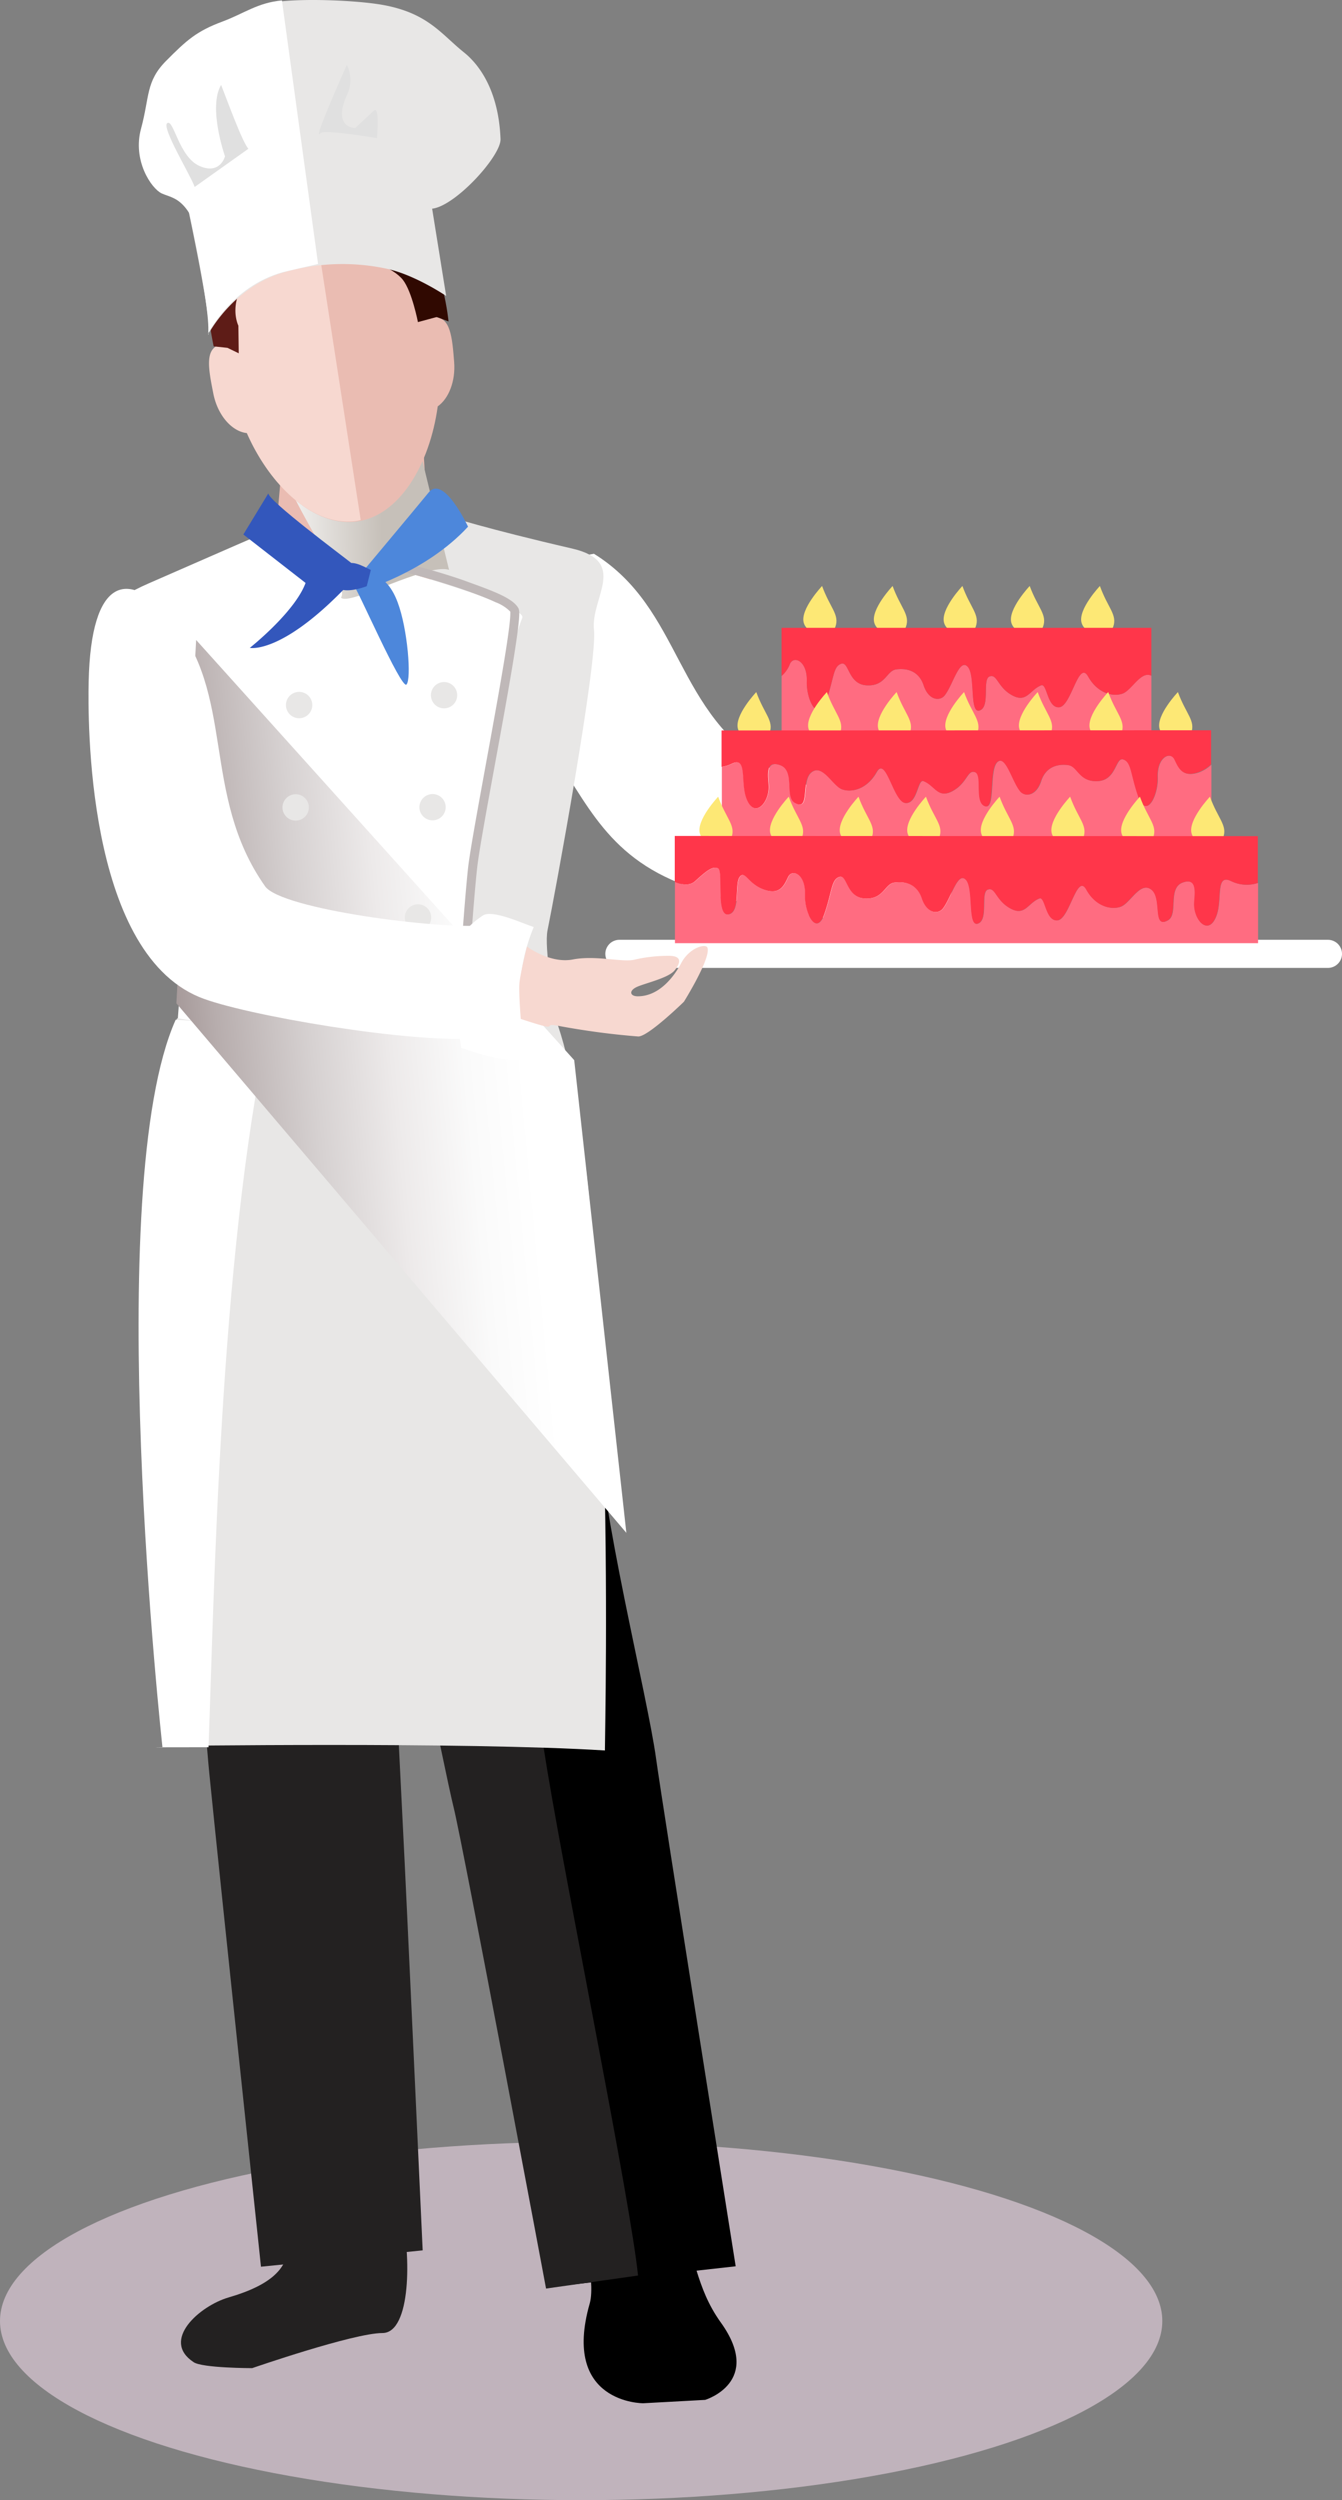 <svg xmlns="http://www.w3.org/2000/svg" xmlns:xlink="http://www.w3.org/1999/xlink" viewBox="0 0 344.07 640.83"><rect x="0" y="0" width="344.07" height="640.83" fill="#808080" stroke="none"/><defs><style>.cls-1{isolation:isolate;}.cls-2{fill:#c0b3bc;}.cls-3{fill:#fff;}.cls-4{fill:#232121;}.cls-5{fill:#e8e7e6;}.cls-6{fill:#eabcb2;}.cls-12,.cls-16,.cls-7{mix-blend-mode:multiply;}.cls-8{fill:url(#linear-gradient);}.cls-9{fill:#f7d8d0;}.cls-10{fill:#5e1c17;}.cls-11{fill:#300901;}.cls-12{fill:#e0e0e0;}.cls-13{fill:#bfb8b8;}.cls-14{fill:#4d87db;}.cls-15{fill:#3357bc;}.cls-16{fill:url(#linear-gradient-2);}.cls-17{fill:#fde875;}.cls-18{fill:#ff6c81;}.cls-19{fill:#ff364a;}</style><linearGradient id="linear-gradient" x1="607.73" y1="224.94" x2="654.65" y2="224.94" gradientTransform="translate(-546.91 -78.12) rotate(-1.81)" gradientUnits="userSpaceOnUse"><stop offset="0" stop-color="#fff"/><stop offset="0.64" stop-color="#c6c0b9"/></linearGradient><linearGradient id="linear-gradient-2" x1="-5872.21" y1="275.71" x2="-5703.98" y2="291.54" gradientTransform="matrix(-1, 0, 0, 1, -5737.41, 0)" gradientUnits="userSpaceOnUse"><stop offset="0" stop-color="#fff"/><stop offset="0.09" stop-color="#fafafa"/><stop offset="0.2" stop-color="#edeaea"/><stop offset="0.32" stop-color="#d6d1d1"/><stop offset="0.46" stop-color="#b7adad"/><stop offset="0.59" stop-color="#918282"/></linearGradient></defs><title>Ресурс 48</title><g class="cls-1"><g id="Слой_2" data-name="Слой 2"><g id="Слой_2-2" data-name="Слой 2"><ellipse class="cls-2" cx="149" cy="594.92" rx="149" ry="45.92"/><path class="cls-3" d="M140.39,143.9c-1.11,14.14-2.34,28.13-3.66,42.33,11.46,13.81,15.3,29.45,33.69,38.45s48.9,11,70.24,15.65c2.37-8.18,4.74-16.15,6.39-24.31-12.81-6-38.8-13.05-49-18.8-25.29-14.18-22.93-41.08-45.77-55.28C148.56,142.63,144.29,143.25,140.39,143.9Z"/><path d="M164.89,616l15.91-.87s15-4.54,4-19.84c-6.6-9.17-6.45-18.11-10.11-23s-25.95-3.88-25.95-3.88,4.14,16.11,2.46,22C143.85,616.1,164.89,616,164.89,616Z"/><path class="cls-4" d="M73.56,561.24C71.11,571,82,582.09,58.62,588.87c-7.44,2.17-17.45,11-9,16.58C51.83,607,64.65,607,64.65,607s26-9,33.4-9,7.34-20.4,4.89-30.2S73.56,561.24,73.56,561.24Z"/><path class="cls-5" d="M114.91,132.36s10,3.22,31.69,8.22c14.7,3.39,4.76,12.62,5.69,20.92s-10,67.65-11.9,76.89,10.29,52.18-1.41,68.19c-5.46,7.45-33.24-5.13-50.64-5,0-34.14-.67-130.67,1.18-149.14C90,147.86,114.91,132.36,114.91,132.36Z"/><path d="M134.55,286.31c7.48,14.94,19,59.25,19,79.19s12.48,69.13,14.67,85.34c1.5,11,20.4,130.05,20.4,130.05l-44.84,5s-22.73-120.21-25.21-130.17-19.92-80.94-19.92-80.94-8.14,83.84-3.15,93.8,8.66,104.21,8.66,104.21l-37.49,4.6S61.42,478,59,453.1,43.87,297.55,43.87,297.55Z"/><path class="cls-4" d="M53.67,454.61C56.15,479.51,66.91,581,66.91,581l41.46-4.19s-4.4-96-5-107.13c-1.13-23-4.53-91.22-4.53-91.22s15,74.89,17.47,84.84S140,586.6,140,586.6l23.58-3.34c-1.9-18.88-17.72-96.21-23.25-129.41-2.73-16.38-18.54-122.43-20.83-153.94l-75.65-2.78S51.17,429.71,53.67,454.61Z"/><path class="cls-6" d="M73.27,107.8,70,145s7.33,45.37,18.7,49.5,22.55-25.47,22.31-33.35-2.73-51.12-2.73-51.12Z"/><path class="cls-6" d="M111.09,164.57c-.26-7.87-2.75-51.12-2.75-51.12l-15.24-1-6.27,86.37C98.15,202.56,111.33,172.36,111.09,164.57Z"/><path class="cls-3" d="M67.67,136.64s-9.75,4.21-29.41,12.83c-10.38,4.54-13,8.16-13.95,16.47s20.39,61,22.24,70.18-7.17,67.1,1.14,78c5.59,7.34,36.46-16.89,67.86-16.43,0-34.15,9.49-116.57,18.36-139.36C135.59,154,67.67,136.64,67.67,136.64Z"/><g class="cls-7"><path class="cls-8" d="M66.83,102.75c-1-7.16,32.49,8.73,41.37,14.92l6.93,28.4c-5.53-1.88-25.77,9.42-27.7,7.11C90.27,148.66,70,125.61,66.83,102.75Z"/></g><path class="cls-6" d="M111.26,81.27c-2.42-16-7.46-29.12-30.42-25.91C52.11,59.35,57,76.61,59.32,96.24s17.24,39.19,31.91,37.47c11.16-1.34,18.94-14.62,21-29.55,2.82-2,4.58-6.42,4.21-11.34C115.93,86.4,115.52,81.2,111.26,81.27Z"/><path class="cls-9" d="M58.14,88.16a7.65,7.65,0,0,0-1.29.06c-4.47.88-3.44,6.13-2.17,12.6,1.09,5.61,4.74,9.76,8.6,10.19,5.93,13.46,16.93,23.86,27.78,22.58.48-.07,1-.2,1.42-.3l-12.07-78C55.94,58.79,56.14,72,58.14,88.16Z"/><path class="cls-10" d="M70.68,53.22c-4.05-1.53-11.1,1.38-15.29,6.54-3.7,4.55-3.15,8.14-2.34,16.67a97.56,97.56,0,0,0,1.73,12.35l3.54.38,2.89,1.4-.09-7.08s-3.07-6.07,3.09-13.07,17-5.28,17-5.28Z"/><path class="cls-11" d="M72.48,64.59c3.17,2.85,5.6,3.4,13.12,1.92s15.35,2.21,17.7,5.23,3.85,10.82,3.85,10.82l4.81-1.3L115,82.39s-1.3-14.1-7.69-23.21c-4.83-6.86-5.2-9.53-14.71-10.85-4.31-.59-19.34-1.85-21.93,4.89C69.45,56.4,72.48,64.59,72.48,64.59Z"/><path class="cls-5" d="M54.47,61.32C52,53.42,47,50.13,44.33,48.87s-10-7.75-7.77-15.88,3.64-12.8,8.9-18.1S50.77,8,57.5,5.52A105.56,105.56,0,0,0,68.2,1.18c4-1.82,22.45-1.35,30.36.16,11.29,2.14,14.7,7.54,20.36,12.06,2.5,2,8.86,8.09,9.41,22.24.18,4.36-12,17.7-17.9,17.88s-19.08-7.79-19.08-7.79Z"/><path class="cls-5" d="M114.39,75.86l-6.07-37.77S68.6,23.7,47.4,49.58c8.12,38.19,5.94,36.18,5.94,36.18s6.39-12.34,19.62-16a54,54,0,0,1,25.6-1C106,70.16,114.39,75.86,114.39,75.86Z"/><path class="cls-3" d="M42.59,15.6c-5.26,5.3-4.21,9.24-6.43,17.38s2.62,15.33,5.3,16.6c2,.92,4.54,1,7.08,5.08,5.91,27.44,4.8,30.81,4.8,30.81s6-12.06,19.21-15.72c.64-.19,8.47-1.93,9-2.09L72.28.11C66.06.68,62.55,3.47,57.1,5.5,50.37,8,47.85,10.31,42.59,15.6Z"/><path class="cls-12" d="M63.69,38.13c-1.55-1.66-5.5-12.56-7-16.37-3.42,5.8,1,18.32,1,18.32s-1.24,4.8-6.53,2.47-6.6-12-8.25-11,5.93,13.3,7,16.37Z"/><path class="cls-12" d="M82.17,34.13c-2.43,3,6.76-17.52,6.76-17.52a8.83,8.83,0,0,1,0,7.79c-3.76,8.49,2.15,8.41,2.15,8.41l4.72-4.41c1.66-1.56.84,7,.84,7S83,33.09,82.17,34.13Z"/><path class="cls-13" d="M120.59,299.53c-1-2.86-1.52-10.07-1.52-18.78h0c0-20.85,2.45-51,3.24-58.07h0c1-9.59,10.8-57.4,10.82-65.41h0a4,4,0,0,0-.14-1.21h0c-1.35-2.85-7.23-4.79-14.14-7.32h0A142.28,142.28,0,0,0,101,143.81h0l-.36,2.22c4.89.81,19.28,5,26.41,8.33h0a10.46,10.46,0,0,1,3.79,2.42h0s0,.14,0,.48h0c0,7.32-9.73,55.4-10.83,65.16h0c-.8,7.23-3.23,37.3-3.23,58.32h0c0,8.84.39,16,1.64,19.55h0l2.13-.77Z"/><path class="cls-14" d="M120,135c-10.92,11.83-27.13,16.35-27.13,16.35l-1-3.48s14.95-17.86,18-21.6C113.72,121.47,120,135,120,135Z"/><path class="cls-15" d="M89.77,147.63c-4.77-2-10-3.21-11.13.88-2.12,7.68-14.59,17.55-14.59,17.55s8,1.75,24.67-15.59A5.89,5.89,0,0,0,89.77,147.63Z"/><path class="cls-14" d="M92.69,147.41s5.87-2.1,9.25,6.94c2.59,6.84,3.6,19.79,2.27,21.11s-12.84-25.2-13.64-25.64,2.12-2.41,2.12-2.41Z"/><path class="cls-15" d="M95.08,146.1c-1.86-.89-5.83-3.3-6.9-.45s-2.91,4.82-.52,5.49,6.36-.88,6.36-.88Z"/><path class="cls-15" d="M68.8,126.46c0,1.89,19.21,16.19,21.1,17.71s-.13,3.46-.13,3.46L79.35,150.2,62.39,137Z"/><path class="cls-5" d="M141.52,258.74c17,40.7,13.57,184.28,13.57,189.94C118.92,446.42,42,447.54,42,447.54S26.2,304,45.42,261C97.82,269.3,141.52,258.74,141.52,258.74Z"/><path class="cls-3" d="M45.05,261.37c-19.22,43-3.39,186.55-3.39,186.55s-8.48-.07,11.8-.07c1.47-38.71,2.77-124.83,15.2-183.72C59.79,263.5,68,262.87,45.05,261.37Z"/><polygon class="cls-16" points="45.22 257.16 160.59 392.9 147.22 271.74 50.29 164.04 45.22 257.16"/><path class="cls-5" d="M110.48,178.19a3.37,3.37,0,1,0,3.37-3.37A3.38,3.38,0,0,0,110.48,178.19Z"/><path class="cls-5" d="M73.31,180.72a3.38,3.38,0,1,0,3.38-3.38A3.38,3.38,0,0,0,73.31,180.72Z"/><path class="cls-5" d="M107.53,206.76a3.37,3.37,0,1,0,3.51-3.23A3.4,3.4,0,0,0,107.53,206.76Z"/><path class="cls-5" d="M72.43,206.82a3.38,3.38,0,1,0,3.51-3.24A3.39,3.39,0,0,0,72.43,206.82Z"/><path class="cls-5" d="M103.79,235a3.38,3.38,0,1,0,3.52-3.21A3.38,3.38,0,0,0,103.79,235Z"/><path class="cls-3" d="M43.58,158.09c17.15,19.65,7.71,45.39,24.38,69.08,4.16,5.92,44.84,11.11,55.94,10,2.27,9.12,15.75,27.34-1.09,28.91S62,260.11,51.09,255.56C22,243.47,22.53,184,22.73,174.72,23.32,147.77,33,146,43.58,158.09Z"/><path class="cls-3" d="M136.84,237.62c-4.56,11-4.63,22.58-1.18,33.93-6.19.75-11.53-1-17.39-2.95-1.69-12.68-7.55-25.31,5.53-33.94C126.22,233.06,133.92,236.67,136.84,237.62Z"/><path class="cls-3" d="M340.46,248.09H158.8a3.61,3.61,0,0,1-3.6-3.6h0a3.61,3.61,0,0,1,3.6-3.6H340.46a3.61,3.61,0,0,1,3.61,3.6h0A3.61,3.61,0,0,1,340.46,248.09Z"/><path class="cls-17" d="M282,150.2s-5.69,6-4.7,9.44,7.24,3.43,8.1,1.05C286.54,157.55,284,155.81,282,150.2Z"/><path class="cls-17" d="M264,150.2s-5.69,6-4.7,9.44,7.24,3.43,8.1,1.05C268.59,157.55,266.07,155.81,264,150.2Z"/><path class="cls-17" d="M210.77,150.2s-5.69,6-4.7,9.44,7.24,3.43,8.1,1.05C215.32,157.55,212.8,155.81,210.77,150.2Z"/><path class="cls-17" d="M246.75,150.2s-5.7,6-4.7,9.44,7.23,3.43,8.1,1.05C251.3,157.55,248.78,155.81,246.75,150.2Z"/><path class="cls-17" d="M228.85,150.2s-5.69,6-4.69,9.44,7.23,3.43,8.1,1.05C233.4,157.55,230.88,155.81,228.85,150.2Z"/><path class="cls-18" d="M315.68,225.85c-4.07-2-2.23,4.54-3.72,8.74-2,5.59-5.95,1.32-5.76-3.13.1-2.27,1-6.68-2.95-5.24s-1,8.15-3.8,9.69c-4.05,2.26-1.38-5.71-4.25-7.89s-5.41,3.58-7.87,4.41-6.34-.05-8.79-4.41-4.29,7.62-7.39,7.89-3.11-6.21-4.63-5.61c-3,1.17-3.66,4.61-7.45,2.55s-3.8-5.55-5.77-4.83.24,7.71-2.52,8.71-1-9.07-3.13-11.24-3.77,4.71-5.84,7.36c-1.25,1.58-4.15,1.34-5.43-2.55s-4.58-4.45-7.06-4.08-2.7,4.34-7.54,4.08-4.48-6.26-6.55-5.53-1.8,3.64-3.8,9.42c-2.07,6-5.16-.13-5-4.89.18-5.25-3.28-6.71-4.31-4.53s-2.07,4.71-6.22,3.25-4.83-5.07-6.21-3.25.27,9.13-2.93,9.6-1.21-11.05-2.59-11.78-3.11.73-5.9,3.26c-1.42,1.3-3.51.9-5.22.2v15.71h149.5V226.32A9.08,9.08,0,0,1,315.68,225.85Z"/><path class="cls-18" d="M287.76,177.81c-2.45.83-6.34-.06-8.79-4.42s-4.29,7.62-7.39,7.9-3.1-6.22-4.63-5.62c-3,1.18-3.66,4.62-7.45,2.55s-3.8-5.54-5.77-4.83.24,7.72-2.52,8.71-1-9.06-3.13-11.23-3.77,4.71-5.84,7.35c-1.24,1.59-4.15,1.34-5.43-2.55s-4.58-4.44-7.06-4.08-2.7,4.35-7.54,4.08-4.48-6.25-6.55-5.53-1.8,3.64-3.8,9.42c-2.07,6-5.16-.12-5-4.89.18-5.25-3.28-6.7-4.31-4.53a7.59,7.59,0,0,1-2.16,3.12V188.4H295.2V173.2C292.5,171.86,290.09,177,287.76,177.81Z"/><path class="cls-19" d="M200.38,160.92v12.34a7.59,7.59,0,0,0,2.16-3.12c1-2.17,4.49-.72,4.31,4.53-.15,4.77,2.94,10.88,5,4.89,2-5.78,1.73-8.69,3.8-9.42s1.71,5.27,6.55,5.53,5.06-3.72,7.54-4.08,5.77.19,7.06,4.08,4.19,4.14,5.43,2.55c2.07-2.64,3.75-9.53,5.84-7.35s.37,12.23,3.13,11.23.56-8,2.52-8.71,2,2.77,5.77,4.83,4.48-1.37,7.45-2.55c1.53-.6,1.52,5.89,4.63,5.62s4.95-12.24,7.39-7.9,6.34,5.25,8.79,4.42,4.74-5.95,7.44-4.61V160.92Z"/><path class="cls-17" d="M247.17,177.39s-5.69,6-4.7,9.43,7.24,3.43,8.11,1.05C251.72,184.74,249.2,183,247.17,177.39Z"/><path class="cls-17" d="M266.05,177.39s-5.7,6-4.7,9.43,7.23,3.43,8.1,1.05C270.6,184.74,268.08,183,266.05,177.39Z"/><path class="cls-17" d="M302,177.39s-5.7,6-4.7,9.43,7.23,3.43,8.1,1.05C306.57,184.74,304.05,183,302,177.39Z"/><path class="cls-17" d="M284.13,177.39s-5.69,6-4.7,9.43,7.24,3.43,8.11,1.05C288.68,184.74,286.16,183,284.13,177.39Z"/><path class="cls-17" d="M193.9,177.39s-5.69,6-4.7,9.43,7.24,3.43,8.11,1.05C198.45,184.74,195.93,183,193.9,177.39Z"/><path class="cls-17" d="M229.88,177.39s-5.69,6-4.7,9.43,7.24,3.43,8.1,1.05C234.43,184.74,231.91,183,229.88,177.39Z"/><path class="cls-17" d="M212,177.39s-5.7,6-4.7,9.43,7.23,3.43,8.1,1.05C216.53,184.74,214,183,212,177.39Z"/><path class="cls-18" d="M301.17,194.68c-1-2.17-4.48-.71-4.31,4.53.16,4.77-2.94,10.89-5,4.9-2-5.79-1.72-8.7-3.79-9.43s-1.71,5.27-6.55,5.54-5.07-3.73-7.55-4.09-5.77.2-7,4.09-4.19,4.13-5.43,2.54c-2.08-2.64-3.76-9.53-5.85-7.35s-.37,12.23-3.13,11.23-.55-8-2.52-8.71-2,2.77-5.76,4.83-4.49-1.37-7.46-2.54c-1.52-.61-1.52,5.88-4.63,5.61s-4.95-12.24-7.39-7.9-6.34,5.25-8.79,4.42-5-6.6-7.87-4.42-.2,10.16-4.25,7.9c-2.76-1.54.11-8.26-3.8-9.7s-3.05,3-2.95,5.25c.19,4.45-3.78,8.72-5.76,3.13-1.49-4.2.35-10.72-3.72-8.74a8.76,8.76,0,0,1-2.59.78v18.17H310.58V196a9.26,9.26,0,0,1-3.19,2C303.24,199.39,302.21,196.86,301.17,194.68Z"/><path class="cls-19" d="M185,187.23v9.32a8.76,8.76,0,0,0,2.59-.78c4.07-2,2.23,4.54,3.72,8.74,2,5.59,6,1.32,5.76-3.13-.1-2.28-1-6.69,2.95-5.25s1,8.16,3.8,9.7c4,2.26,1.38-5.71,4.25-7.9s5.42,3.58,7.87,4.42,6.35-.06,8.79-4.42,4.29,7.62,7.39,7.9,3.11-6.22,4.63-5.61c3,1.17,3.66,4.61,7.46,2.54s3.79-5.54,5.76-4.83-.24,7.72,2.52,8.71,1-9.06,3.13-11.23,3.77,4.71,5.85,7.35c1.24,1.59,4.14,1.35,5.43-2.54s4.58-4.45,7-4.09,2.7,4.35,7.55,4.09,4.47-6.26,6.55-5.54,1.79,3.64,3.79,9.43c2.07,6,5.17-.13,5-4.9-.17-5.24,3.28-6.7,4.31-4.53s2.07,4.71,6.22,3.25a9.26,9.26,0,0,0,3.19-2v-8.75Z"/><path class="cls-17" d="M237.4,204.21s-5.69,6-4.69,9.44,7.23,3.43,8.1,1C242,211.56,239.43,209.82,237.4,204.21Z"/><path class="cls-17" d="M256.28,204.21s-5.69,6-4.7,9.44,7.24,3.43,8.1,1C260.83,211.56,258.31,209.82,256.28,204.21Z"/><path class="cls-17" d="M310.21,204.21s-5.69,6-4.7,9.44,7.24,3.43,8.1,1C314.76,211.56,312.24,209.82,310.21,204.21Z"/><path class="cls-17" d="M292.26,204.21s-5.69,6-4.7,9.44,7.24,3.43,8.1,1C296.81,211.56,294.29,209.82,292.26,204.21Z"/><path class="cls-17" d="M274.37,204.21s-5.7,6-4.7,9.44,7.23,3.43,8.1,1C278.91,211.56,276.39,209.82,274.37,204.21Z"/><path class="cls-17" d="M184.13,204.21s-5.69,6-4.69,9.44,7.23,3.43,8.1,1C188.68,211.56,186.16,209.82,184.13,204.21Z"/><path class="cls-17" d="M220.11,204.21s-5.69,6-4.7,9.44,7.24,3.43,8.11,1C224.66,211.56,222.14,209.82,220.11,204.21Z"/><path class="cls-17" d="M202.22,204.21s-5.69,6-4.7,9.44,7.24,3.43,8.1,1C206.77,211.56,204.25,209.82,202.22,204.21Z"/><path class="cls-19" d="M173,214.27v11.78c1.71.7,3.8,1.1,5.22-.2,2.79-2.53,4.52-4,5.9-3.26s-.62,12.25,2.59,11.78,1.55-7.79,2.93-9.6,2.07,1.78,6.21,3.25,5.18-1.08,6.22-3.25,4.49-.72,4.31,4.53c-.15,4.76,2.94,10.88,5,4.89,2-5.78,1.72-8.7,3.8-9.42s1.7,5.26,6.55,5.53,5.06-3.72,7.54-4.08,5.77.19,7.06,4.08,4.18,4.13,5.43,2.55c2.07-2.65,3.75-9.53,5.84-7.36s.37,12.23,3.13,11.24.56-8,2.52-8.71,2,2.76,5.77,4.83,4.48-1.38,7.45-2.55c1.52-.6,1.52,5.88,4.63,5.61s5-12.24,7.39-7.89,6.34,5.25,8.79,4.41,5-6.6,7.87-4.41.2,10.15,4.25,7.89c2.76-1.54-.11-8.26,3.8-9.69s3.05,3,2.95,5.24c-.19,4.45,3.78,8.72,5.76,3.13,1.49-4.2-.35-10.71,3.72-8.74a9.08,9.08,0,0,0,6.86.47v-12Z"/><path class="cls-9" d="M133.52,261.17c11.6,3.84,4.4.69,9.95,1.83a194,194,0,0,0,20.16,2.67c2.53.07,11.72-8.91,11.72-8.91s7.13-11.43,6-13.91c-.49-1-4.56,0-6.69,4s-5.94,8.53-11.15,8.52c-2,0-2.34-1.41-.27-2.38s8.14-2.28,9.73-4.27,1.82-3.63-1.22-3.72a38.29,38.29,0,0,0-9.17,1c-3.06.7-9.86-1.2-15.71-.07s-11.77-3.31-11.77-3.31-1.73,7-1.93,9.42S133.52,261.17,133.52,261.17Z"/></g></g></g></svg>